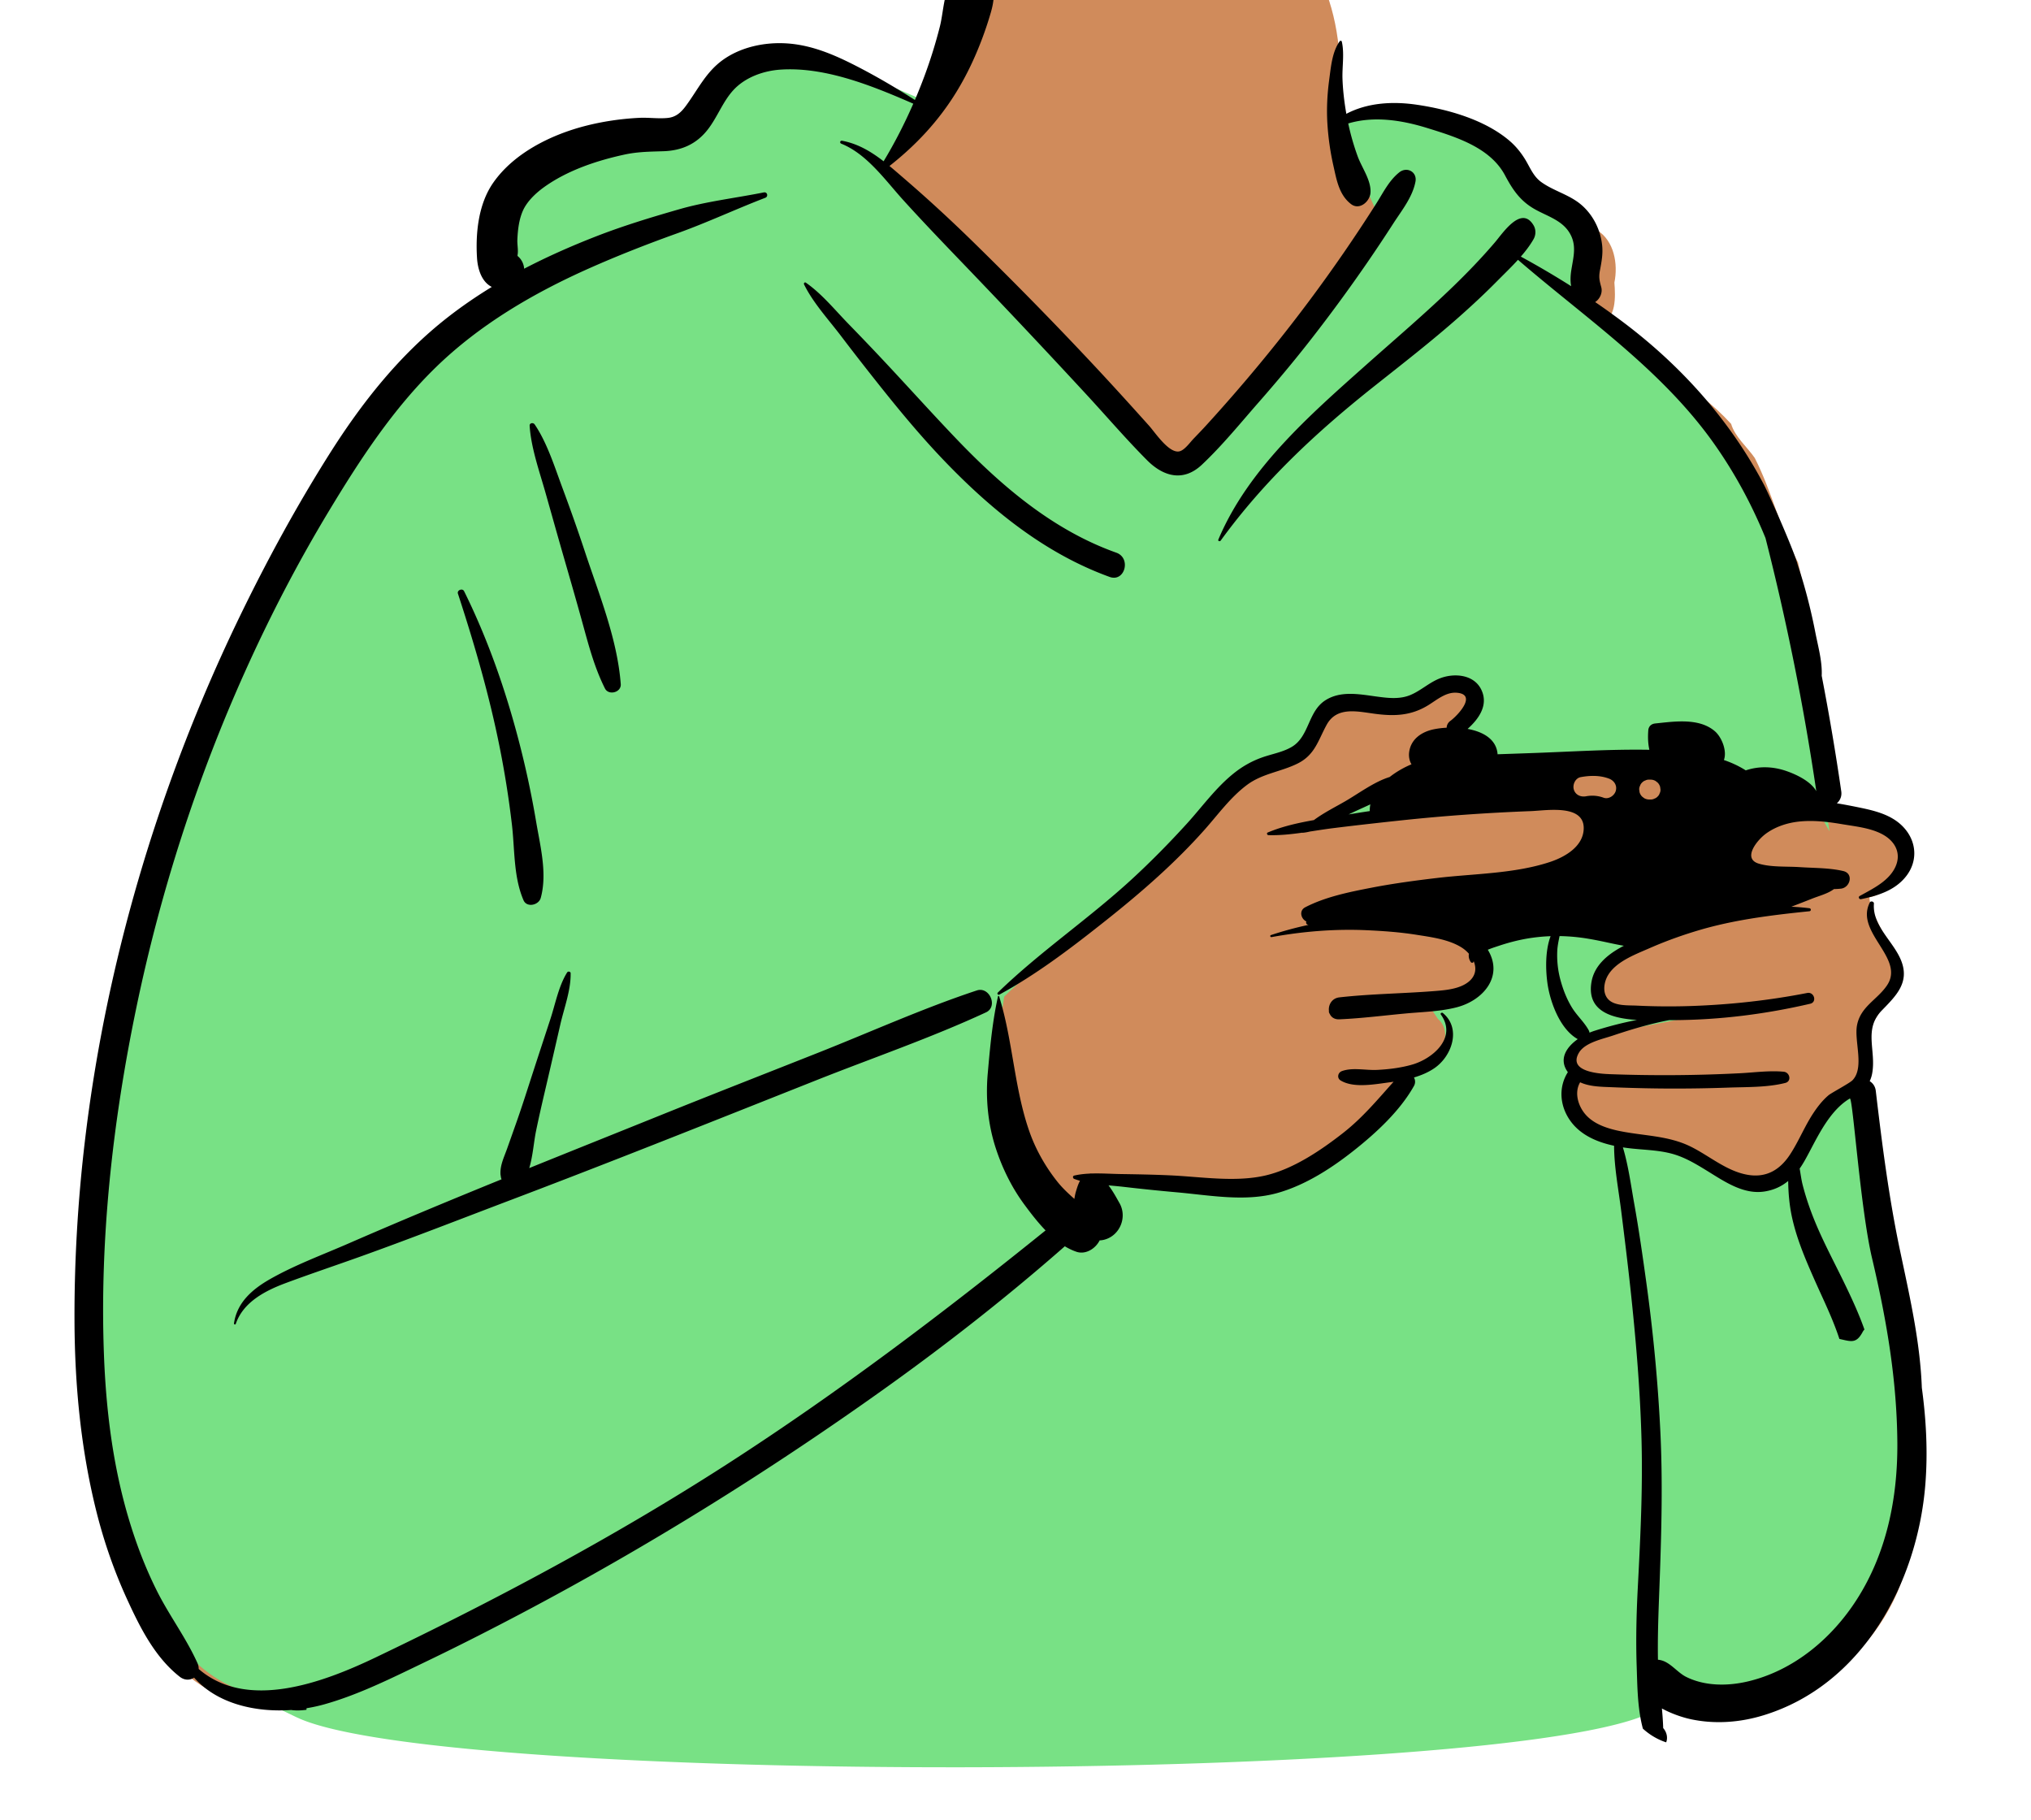 <svg xmlns="http://www.w3.org/2000/svg" width="818" height="733" fill="none" viewBox="0 0 818 733"><g id="body/Gaming" fill-rule="evenodd" clip-rule="evenodd"><path id="â Skin" fill="#D08B5B" d="M764.153 391.112c0-8.092-11.2-22.455-11.219-29.784 9.416-1.683 17.288-14.44 15.202-22.429-3.675-2.809-13.308-8.339-17.292-10.921-24.273.736-15.048-33.033-17.795-50.198-2.766-16.794-4.82-34.354-8.868-51.243-7.19-13.514-10.564-28.664-17.436-42.11-3.069-4.456-8.029-8.541-9.514-13.718-15.034-16.42-35.73-26.262-52.762-40.169 6.61-2.116 6.169-11.031 5.742-16.756 1.538-7.469-.105-16.837-6.917-21.045-2.302-7.5-12.364-10.118-18.248-5.34-3.865-17.323-18.986-27.833-34.826-34.26l.042-.153c-15.975-6.34-35.122-9.5-51.062-5.936 8.414-93.75-63.389-97.19-99.83-89.312-18.639 4.03-46.606 16.575-52.96 34.016-3.587 9.847-13.88 41.603-15.345 51.732-27.827-15.88-60.087-36.818-84.223-4.85-4.833 5.571-10.181 9.71-17.413 11.623-22.58 5.86-52.55 6.055-65.384 29.073-7.671 14.26-.772 23.656-2.833 37.921C99.569 188.632 14.628 451.585 33.7 573.918c4.588 43.779 26.988 121.268 82.277 111.607 28.2 30.844 501.524 30.844 550.331 0 40.175 10.508 80.997-5.758 97.845-44.236 21.395-52.762-1.278-109.743-5.296-163.868-2.44-13.665-6.072-24.512-8.013-38.502-.809-5.829 1.981-15.527 0-20.901.935-3.498 13.309-18.815 13.309-26.906Z"/><path id="ð Top" fill="#78E185" d="m364.257 37.034 1.669.714 5.732 2.484-1.202 2.756c-3.382 7.756-7.183 15.217-11.349 22.242l-.785 1.312-1.205 1.993.061.068c.52.575 1.049 1.172 1.591 1.79l63.079 67.777c26.608 28.566 40.656 43.595 42.143 45.089 6.203 6.231 12.301 7.009 17.881 1.753l.629-.595 1.034-.996.706-.693c3.643-3.598 7.264-7.577 12.469-13.58l58.263-82.647-3.68-8.222c-6.755-15.184-10.443-24.061-11.065-26.632l-.28-1.262-.583-2.713 2.66-.792c9.593-2.857 20.211-2.108 32.257 1.454l.697.21 2.006.62c8.161 2.536 12.782 4.242 17.515 6.77 6.44 3.439 11.195 7.71 14.163 13.276 3.413 6.407 6.025 9.626 10.424 12.23l.344.2.428.24.45.243c.389.206.821.424 1.341.68l1.847.892c5.83 2.794 8.508 4.584 10.802 8.112 2.534 3.895 2.963 7.542 2.18 12.819l-.069.456-.123.746-.476 2.741-.114.695c-.309 1.962-.361 3.688-.139 5.138l.056.33 1.277 6.789-2.534-1.609 7.009 5.713c9.81 8.03 15.656 13.012 21.769 18.631l1.69 1.563.332.309c11.015 10.274 19.962 20.18 27.45 30.755 8.122 11.465 15.003 24.004 20.561 37.36l.629 1.529.051.201a1009.16 1009.16 0 0 1 20.042 99.031l.482 3.229 2.443 16.559-8.042-14.679c-1.252-2.285-4.717-4.549-9.039-6.236l-.408-.156-.296-.111-.618-.22c-4.743-1.651-9.525-1.807-14.006-.418l-.463.15-1.36.456-1.209-.773c-2.228-1.423-4.725-2.626-7.468-3.617l-.69-.243-2.894-.993 1.049-2.874c.793-2.172-.661-6.436-2.758-8.266-3.265-2.833-7.959-3.627-15.249-3.09l-.988.079-.782.071-1.173.116-3.7.397-.001.017a35.472 35.472 0 0 0-.087 1.78l-.006.41.001.4c.016 1.377.135 2.649.364 3.836l.104.503.835 3.724-3.815-.068-1.664-.025c-5.57-.067-11.419.021-18.306.248l-6.798.253-17.34.733-15.211.534-4.533.151-.216-2.868c-.286-3.785-3.522-6.298-9.254-7.414l-.369-.07-5.988-1.083 4.919-4.464.397-.374.411-.4c3.956-3.939 5.285-7.546 3.656-11.032-1.905-4.086-7.782-5.281-13.179-3.061l-.372.156-.382.171c-1.015.47-2.022 1.06-3.63 2.097l-2.052 1.335-.746.476c-1.779 1.122-2.955 1.755-4.443 2.369-3.935 1.629-7.611 1.743-13.641.99l-.538-.068-1.28-.171-3.266-.455-.808-.106-.821-.102c-6.162-.733-10.064-.337-13.358 1.768-2.108 1.346-3.301 3.069-5.143 7.092l-.875 1.94-.386.833c-2.216 4.717-3.897 6.98-7.207 8.944-2.112 1.257-4.114 2.008-7.648 3.036l-2.516.727-.894.27c-.54.167-.988.317-1.462.487-3.849 1.368-7.331 3.334-10.603 5.97l-.508.414-.551.459c-3.185 2.688-5.908 5.601-10.557 11.063l-3.386 3.995-1.203 1.401-.995 1.139-.318.359-.946 1.054c-7.374 8.094-14.752 15.558-22.266 22.476l-1.577 1.442-1.624 1.462-1.337 1.185c-4.37 3.849-9.09 7.745-16.422 13.631l-9.088 7.28-2.859 2.307c-8.587 6.955-13.817 11.441-19.147 16.507l-1.322 1.266-.094.543c-.051.304-.107.653-.168 1.046 0 0-5.202 32.097-.479 58.419 4.724 26.321 6.397 15.62 11.178 22.081l1.107 1.486c2.621 3.488 4.643 5.956 6.835 8.248l2.589 2.673 2.978 2.413 1.881 1.137c1.359.821 2.714 1.466 4.072 1.929 1.873.644 4.376-.626 5.607-2.862l.115-.22.802-1.608 1.796-.052c.421-.012.85-.076 1.269-.193 4.252-1.171 6.367-6.234 4.288-10.165l-.115-.21-1.077-1.912-.552-.962c-.793-1.358-1.526-2.506-2.267-3.519l-.279-.373-4.134-5.437 10.407.971.851.084 1.169.123 3.748.427c3.901.438 7.668.835 11.342 1.194l3.128.299 5.473.5 1.123.112 2.431.257 5.823.63 2.074.213 1.155.112c1.112.105 2.109.19 3.11.265l1.1.079c8.386.571 14.931.192 20.872-1.481 9.664-2.736 19.381-8.383 29.901-16.733 10.752-8.537 18.528-16.576 23.207-24.917.088-.157.101-.281.04-.433l-.045-.095-1.778-3.262 3.563-1.051c2.847-.84 5.263-1.911 7.293-3.282 6.25-4.205 8.342-12.62 3.81-17.019l-.201-.188-.275-.25-3.827-5.736 5.536-.817c1.852-.285 3.478-.608 4.998-1.004 10.118-2.63 15.317-10.698 10.837-18.461l-.15-.253-1.808-2.99 3.229-1.335a42.65 42.65 0 0 1 2.201-.834l.485-.168.485-.164 1.815-.601c3.839-1.266 7.597-2.23 11.343-2.887a74.295 74.295 0 0 1 8.891-.986l1.112-.047 1.241-.043.007-.036.726.01 2.537-.087-.05.13c3.764.093 7.547.46 11.331 1.097l.895.153c1.314.23 2.563.468 3.897.74l5.775 1.224c1.051.218 1.967.397 2.876.56l.879.153 9.302 1.573-8.502 4.089-.218.108-.219.115-.938.517c-5.778 3.265-9.196 6.988-9.999 11.581-1.251 7.166 2.825 10.466 12.434 11.58l.803.087.847.078.556.045 24.064 1.63-22.785 4.371c-5.518 1.059-11.093 2.49-16.723 4.275-.437.138-.91.308-1.422.512l-.392.159-2.316.959-2.222 1.606c-3.9 2.893-4.988 5.763-3.042 8.613l.134.189 1.207 1.652-1.096 1.726c-3.148 4.958-2.736 11.275 1.027 16.41 3.14 4.283 8.221 7.009 15.152 8.572l.537.118 1.522.325 2.221.349 1.611.221 1.236.145.834.086 1.282.119 3.497.295c4.97.424 7.522.766 10.584 1.531 4.111 1.025 7.732 2.695 12.55 5.542l.561.334 1.186.716 2.302 1.415 2.227 1.383.751.462.929.561c6.857 4.093 11.376 5.63 16.133 4.912 3.022-.455 5.558-1.56 7.807-3.318l.353-.282 3.451-2.84-.102-.576.751-1.032c1.438-1.977 7.563-13.511 7.567-13.519 3.953-6.941 7.763-11.734 12.578-14.906l.415-.268.946-.579 1.08-.229.545.085c1.585.248 2.055.952 2.502 2.143.115.304.206.64.296 1.047l.083.404.085.46.132.798.139.935.156 1.151.169 1.33c.132 1.072.277 2.316.441 3.782l1.814 16.712.499 4.439.46 3.958.115.958.391 3.206.428 3.353c1.101 8.449 2.19 15.245 3.318 20.401l.208.927.14.601.362 1.541c6.472 27.715 9.753 50.599 9.916 73.525.147 24.645-5.228 46.641-16.886 64.772-11.114 17.3-27.335 29.856-45.614 34.188-9.635 2.275-19.192 1.778-26.895-2.054-1.406-.699-2.405-1.417-4.227-2.941l-.606-.509c-2.407-2.038-3.469-2.747-4.751-3.046a4.575 4.575 0 0 0-.459-.085l-.22-.023-2.723-.208-.048-2.731c-.103-5.819-2.88-8.095-2.619.985 0 0 .501 13.084.637 14.734l.096 1.085.037.382-1.609 5.614c-70.204 26.811-477.194 27.276-539.988 1.05l-1.796-.802-11.104-5.329s22.251-5.184 7.037-3.261C99 685 80 675 69.702 658.162l-3.754-6.194-1.15-1.924-.636-1.082c-1.53-2.618-2.621-4.621-3.775-6.925-4.657-9.299-8.524-19.306-11.703-30.07-5.916-20.029-9.015-41.727-9.94-66.268-1.675-44.389 2.906-91.24 13.022-140.054 9.811-47.347 24.68-93.369 44.297-136.888 9.807-21.754 20.616-42.56 32.467-62.394l1.274-2.121 1.387-2.292 1.423-2.335 1.431-2.328 1.305-2.103 1.315-2.099 1.326-2.095c12.106-19.025 22.87-33.063 35.312-45.175 11.056-10.763 22.703-21.682 34.942-32.758l-.263-4.637-.011-.085c-.259-1.526-4.867-14.563-.211-24.721l.531-1.141c4.212-8.918 4.825-6.624 8.856-9.437l.165-.117c8.84-6.33 20.104-10.671 33.46-13.567 3.426-.743 6.65-1.074 11.192-1.255l.628-.024.823-.028 3.532-.107c6.655-.213 11.645-2.56 15.493-7.417l.285-.365.288-.382.27-.37c.939-1.313 1.837-2.813 3.286-5.387l.992-1.76.477-.832.489-.838c1.661-2.817 2.84-4.475 4.507-6.288 5.035-5.474 12.847-8.689 21.083-9.224 14.605-.953 28.983 2.963 50.14 11.959Zm191.671 281.665-1.19 5.855a9.042 9.042 0 0 0-.184 1.624l.003.394.084 2.67-2.643.392c-2.138.317-4.258.647-6.356.992l-2.092.349-19.729 3.346 18.037-9.062.366-.179.099-.05.693-.331 2.169-1.008 5.336-2.45 5.407-2.542Z"/><path id="ð Ink" fill="#000" d="M540.417 16.75c1.118 4.787.097 10.184.284 15.097.178 4.695.732 9.363 1.548 13.989 8.582-4.514 18.724-5.094 28.504-3.641 12.651 1.88 27.29 6.04 37.205 14.492 2.448 2.088 4.476 4.56 6.174 7.285 2.038 3.27 3.339 6.964 6.57 9.307 4.998 3.625 11.194 5.028 15.999 9.045 4.899 4.095 7.94 10.217 8.583 16.535.343 3.363-.212 6.507-.85 9.787-.572 2.951-.291 4.162.486 7.003.61 2.23-.554 4.761-2.452 5.991a308.16 308.16 0 0 1 12.027 8.668c22.979 17.44 42.41 39.18 55.88 64.76l.326.635.376.764c3.283 6.744 11.872 26.46 12.939 30.893a224.491 224.491 0 0 1 2.189 6.977 225.43 225.43 0 0 1 4.628 18.794l.341 1.727c1.035 5.312 2.816 11.604 2.529 17.266a1007.044 1007.044 0 0 1 7.882 46.569c.295 2.042-.518 3.701-1.78 4.802 3.017.485 6.015 1.081 8.98 1.682l1.722.362.862.19c6.176 1.393 12.27 3.421 16.315 8.608 4.361 5.611 4.45 12.821.07 18.471-3.719 4.8-9.15 7.08-14.82 8.52-1.119.28-2.25.54-3.38.769-.759.16-1.259-.879-.54-1.279l1.203-.665 1.642-.9c4.274-2.356 8.71-5.015 11.075-9.265 3.211-5.77.67-11.111-4.84-14.04-4.613-2.456-10.318-3.085-15.441-3.923l-2.115-.35c-5.355-.855-10.818-1.41-16.223-.798-4.73.54-9.52 2.151-13.341 5.04l-.354.278-.365.307c-3.351 2.904-8.169 9.426-1.85 11.306 4.83 1.428 10.715 1.073 15.792 1.35l.657.04c4.25.29 8.691.29 12.99.8 1.54.179 3.061.429 4.551.78 4.27 1.01 2.8 6.69-.961 7.09-.92.1-1.859.149-2.8.17-2.46 1.85-5.86 2.69-8.769 3.839a677.738 677.738 0 0 1-8.38 3.261c2.42.11 4.84.31 7.25.61.779.089.789 1.14 0 1.22-5.801.59-11.601 1.23-17.381 2.039-8.949 1.241-17.84 2.901-26.529 5.43-6.351 1.857-12.625 4.067-18.71 6.648l-1.841.792-.76.331c-5.522 2.394-12.667 5.195-15.84 10.469-1.66 2.75-2.389 7-.049 9.631 2.502 2.833 7.745 2.51 11.25 2.647l.28.013c7.42.36 14.849.409 22.279.15 15.57-.55 31.151-2.25 46.441-5.241 2.82-.549 4.04 3.681 1.2 4.341-18.036 4.19-36.269 6.489-54.774 6.596l-2.027.004c-7.208 1.378-14.278 3.433-21.288 5.752l-1.401.468c-4.14 1.399-11.21 2.79-13.651 6.899-1.619 2.73-1.05 4.601.551 5.871 2.819 2.23 8.819 2.649 11.739 2.76a596.833 596.833 0 0 0 52.671-.37c5.72-.3 11.829-1.15 17.529-.601 2.451.24 3.271 3.84.611 4.511-7.03 1.78-14.913 1.625-22.176 1.852l-.835.028c-7.8.279-15.609.4-23.409.38a613.548 613.548 0 0 1-20.077-.408l-5.912-.235-1.048-.05c-3.151-.168-6.369-.532-9.163-1.828-2.58 4.32-.651 10.11 2.679 13.53 3.17 3.261 7.741 4.861 12.12 5.861.411.09.821.179 1.231.26 9.62 1.959 19.42 1.79 28.42 6.209 7.569 3.72 14.5 9.92 22.979 11.39 7.58 1.32 13.09-2.019 17.13-8.199.221-.34.441-.68.651-1.021 3.179-5.12 5.469-10.759 8.82-15.78 1.71-2.559 3.64-5.019 6-7.019 1.059-.911 8.479-4.85 9.64-6.03 4.99-5.121.57-15.89 1.87-22.31 1.519-7.471 8.09-10.1 12.03-15.891 7.489-11.019-13.051-21.34-6.91-33.39a.774.774 0 0 1 .309-.33c.54-.29 1.401.071 1.351.781-.681 8.98 7.88 15.16 10.97 22.939 3.519 8.851-2.101 14.211-7.84 20.121-7.361 7.59-2.181 16.09-3.82 25.23a12.61 12.61 0 0 1-1.005 3.199c1.258.78 2.228 2.072 2.441 3.876 2.524 21.4 5.237 42.734 9.667 63.838l.948 4.483 1.269 5.982c3.157 14.961 6.105 29.981 6.665 45.276 1.759 12.907 2.457 25.922 1.415 38.915-3.16 39.551-25.271 80.931-65.441 93.07-9.299 2.811-19.16 3.54-28.7 1.571-3.269-.67-7.849-2.151-11.96-4.391.245 2.636.439 5.272.52 7.902 1.355 1.508 1.967 3.786 1.196 5.735-3.276-1.078-6.254-2.784-8.935-5.119l-.444-.395c-1.59-5.907-2.055-12.369-2.286-18.592l-.06-1.77c-.061-1.72-.1-3.41-.161-5.06-.339-10.27-.099-20.56.43-30.82l.39-7.553c.893-17.617 1.62-35.192 1.131-52.857-.56-20.33-2.3-40.571-4.48-60.79-1.131-10.431-2.41-20.84-3.721-31.25-1.049-8.38-2.809-17.4-2.839-26.04-6.731-1.44-13.34-4.201-17.481-9.85-4.39-5.99-5.039-13.65-1.14-19.791-3.769-5.159-.679-10.019 3.981-13.299-7.16-4.011-11.15-14.951-12.21-22.56-.721-5.221-.95-13.031 1.279-18.901a71.182 71.182 0 0 0-9.599.991c-3.701.65-7.33 1.599-10.911 2.78l-1.813.599a46.71 46.71 0 0 0-2.967 1.091c6.471 10.699-1.84 20.4-12.5 23.17-2.029.529-4.099.9-6.189 1.199-4.71.651-9.521.85-14.191 1.281-8.939.819-17.929 1.99-26.899 2.37-1.971.09-3.24-.83-3.841-2.111-.019-.019-.029-.03-.029-.049a2.735 2.735 0 0 1-.401-1.08c.031.03.071.05.1.07-.43-2.401 1.011-5.32 4.171-5.67 12.95-1.461 26.079-1.53 39.069-2.6l.832-.069c4.078-.352 8.881-.999 12.109-3.581 3-2.4 3.269-5.521 2.069-8.34-.02.069-.039.149-.05.22-.09.559-.859.54-1.109.149-.75-1.139-.941-2.26-.75-3.34a13.355 13.355 0 0 0-3.17-2.67c-5.231-3.179-12.11-4.049-18.061-4.99-6.509-1.029-13.069-1.5-19.639-1.809-12.93-.611-25.901.44-38.62 2.759-.531.091-.75-.649-.23-.819a142.731 142.731 0 0 1 15.159-4.11c-.12-.021-.239-.04-.359-.071-.45-.11-.771-.659-.62-1.099.019-.071.05-.14.08-.2-2.181-1-3.09-4.36-.45-5.72 8.229-4.25 17.889-6.171 26.92-7.921 8.67-1.67 17.429-2.84 26.2-3.879 14.83-1.74 31-1.7 45.269-6.381l.587-.197c5.811-2.004 12.748-6.065 13.154-12.922.599-10.371-14.811-7.67-21.231-7.42-17.569.67-35.119 1.89-52.609 3.77-3.571.38-7.141.769-10.71 1.17-5.47.609-10.95 1.25-16.41 1.929-3.05.381-6.17.881-9.31 1.361-.98.24-1.94.41-2.9.5a.273.273 0 0 1-.18-.04c-4.57.64-9.16 1.129-13.62.99-.511-.01-.83-.811-.29-1.051 5.76-2.439 12.17-3.879 18.599-5.01 3.981-2.969 8.79-5.349 12.741-7.649 5.42-3.16 11.63-7.81 17.78-9.7 2.769-2.18 5.909-3.93 8.8-5.12-.83-1.29-1.13-3.081-.981-4.59.551-5.41 4.881-8.431 9.881-9.491 1.55-.319 3.34-.559 5.25-.649.039-1.01.489-2 1.489-2.74l.295-.224.21-.167c3.356-2.726 10.019-10.399 1.995-10.959-4.259-.301-7.86 2.82-11.25 4.93-7.04 4.39-13.849 4.609-21.889 3.519l-3.614-.519-.601-.081c-5.813-.763-11.71-.868-14.955 5.06-3.481 6.341-4.7 12.121-11.721 15.611-6.709 3.33-14.159 3.99-20.319 8.57-6.601 4.899-11.561 11.779-16.96 17.879-11.91 13.44-25.54 25.311-39.58 36.471l-2.498 1.979c-12.929 10.218-26.276 20.279-40.752 28.151a.665.665 0 0 1-.29.07c-.39-.04-.681-.54-.33-.88 16.91-16.43 36.69-29.75 54.059-45.74 7.7-7.09 15.03-14.551 22.08-22.29 6.16-6.79 11.62-14.42 18.801-20.2 3.489-2.811 7.26-4.96 11.479-6.46 3.941-1.411 8.361-2.111 11.991-4.271 7.11-4.219 6.42-14.219 13.53-18.76 6.096-3.895 13.523-2.472 20.282-1.547l.808.108c4.38.58 8.91 1.07 13.09-.66 4.139-1.71 7.469-4.91 11.639-6.61 5.811-2.39 14.05-1.82 17.031 4.57 2.849 6.1-1.04 11.62-5.58 15.67 6.189 1.12 11.62 4.11 12.08 10.21 4.54-.151 9.07-.311 13.609-.47 15.811-.55 31.7-1.611 47.521-1.33-.361-1.611-.521-3.271-.541-4.96-.009-.94.031-1.88.1-2.84.12-1.641 1.2-2.631 2.801-2.801l3.573-.382 1.196-.118c6.694-.633 14.18-.766 19.281 3.66 2.74 2.391 4.95 7.891 3.61 11.561 3.119 1.07 6.09 2.439 8.8 4.17 5.37-1.801 11.01-1.6 16.409.279l.641.229c3.839 1.409 9.279 4.078 11.365 7.886a1006.484 1006.484 0 0 0-20.463-101.957c-5.475-13.424-12.393-26.255-20.782-38.097-21.13-29.84-51.571-50.36-78.91-73.95-2.412 2.654-5.011 5.181-7.441 7.612l-1.03 1.036c-4.95 5.013-10.113 9.81-15.39 14.475-11.029 9.75-22.638 18.749-34.164 27.892-23.235 18.433-44.242 38.006-61.72 62.071-.314.434-1.185.181-.942-.396 11.988-28.497 36.84-50.162 59.416-70.265 11.872-10.571 24.022-20.887 35.437-31.957 5.322-5.161 10.477-10.5 15.34-16.097l1.21-1.404c3.18-3.722 10.626-15.086 15.547-6.887 1.031 1.715.986 3.909 0 5.626-1.398 2.44-3.173 4.767-5.114 7.002a349.003 349.003 0 0 1 20.268 11.911c-.38-2.021-.285-4.255.068-6.49l.116-.71.481-2.772c.691-4.086 1.046-7.886-1.547-11.871-3.242-4.986-9.355-6.541-14.225-9.422-5.61-3.32-8.54-7.762-11.544-13.4-5.753-10.793-18.75-15.121-29.92-18.593l-1.406-.436c-10.322-3.2-21.488-4.911-31.808-1.837a99.416 99.416 0 0 0 3.818 13.275c1.685 4.606 5.534 9.727 5.14 14.702-.272 3.443-4.402 7.123-7.829 4.492-4.854-3.724-5.824-9.79-7.125-15.567a106.75 106.75 0 0 1-2.403-17.03c-.329-5.509-.072-11.015.608-16.487l.521-4.02.126-.932c.567-4.063 1.411-8.327 3.696-11.511.22-.306.758-.313.858.112ZM399.588-6.093c.073.325.124.646.17.967.334 1.37.459 2.687.418 4.01a6.29 6.29 0 0 1-.104 1.428c-.179 1.557-.554 3.155-1.061 4.902a141.297 141.297 0 0 1-3.696 11.006c-2.73 7.153-5.953 13.978-9.937 20.52-7.197 11.817-16.346 21.626-27.132 30.105 2.047 1.689 4.048 3.446 6.053 5.17 9.691 8.34 19.12 17.059 28.253 26.007 16.219 15.893 32.112 32.081 47.632 48.657 7.655 8.175 15.168 16.457 22.64 24.795l.245.28.265.316c2.653 3.208 7.957 10.861 11.914 9.632 1.998-.622 4.102-3.603 5.464-5.025l2.509-2.616c.834-.875 1.662-1.754 2.477-2.646 14.596-15.992 28.407-32.598 41.375-49.955a630.213 630.213 0 0 0 27.258-39.532c2.818-4.44 5.097-9.212 9.25-12.526 3.048-2.432 7.271-.202 6.503 3.785-1.21 6.279-5.556 11.589-8.978 16.896a625.532 625.532 0 0 1-10.552 15.839 645.874 645.874 0 0 1-21.627 29.558c-6.442 8.31-13.164 16.407-20.067 24.34l-1.887 2.16c-7.425 8.465-14.713 17.451-22.918 25.177-7.347 6.919-15.371 4.903-22.064-1.821-8.465-8.501-16.324-17.695-24.469-26.506a3695.956 3695.956 0 0 0-49.338-52.37l-5.462-5.69c-6.369-6.648-12.712-13.337-18.889-20.15l-.797-.887c-7.045-7.925-14.208-17.852-24.223-21.881-.724-.291-.458-1.32.324-1.175 6.411 1.185 11.763 4.415 16.743 8.274 4.476-7.407 8.47-15.215 11.952-23.201l-2.234-.97c-15.984-6.907-33.999-13.87-51.16-12.751-6.916.45-14.295 3.07-19.07 8.262-4.324 4.703-6.483 11.045-10.451 16.054-4.545 5.737-10.473 8.319-17.748 8.552l-3.538.107c-4.068.132-7.97.346-12.097 1.24-11.182 2.425-22.971 6.358-32.349 13.075-3.402 2.436-6.914 5.786-8.559 9.477-1.631 3.657-2.1 7.936-2.259 11.883-.077 1.924.5 4.465.018 6.306.055-.211.08-.099.087.121 1.499 1.182 2.52 3.147 2.631 5.105 9.348-4.872 19.025-9.142 28.89-12.991 10.984-4.285 22.309-7.72 33.636-10.971 11.086-3.181 22.69-4.497 33.991-6.765 1.439-.29 1.939 1.654.598 2.17-11.878 4.562-23.371 9.97-35.348 14.262-11.971 4.29-23.853 8.935-35.477 14.097-22.468 9.981-44.171 22.681-61.872 39.912-17.288 16.83-30.623 37.275-43.025 57.831-12.49 20.701-23.637 42.156-33.572 64.195-19.654 43.599-34.392 89.44-44.095 136.264-9.443 45.566-14.719 92.759-12.962 139.332.834 22.12 3.536 44.257 9.82 65.531 3.002 10.164 6.76 20.095 11.508 29.576 5.007 9.996 11.753 18.9 16.325 29.066.376.836.52 1.639.499 2.385 19.5 16.895 50.022 5.51 71.126-4.577 48.56-23.22 96.22-48.63 141.52-77.79 44.71-28.781 87.08-60.901 128.45-94.24-3.2-3.3-6.021-7-8.5-10.35-5.12-6.92-8.97-14.76-11.62-22.941-3.1-9.58-4.061-19.83-3.18-29.839l.25-2.831c.843-9.452 1.816-19.044 3.89-28.28.019-.119.11-.17.21-.17.099 0 .2.061.24.17 5.59 17.891 6.04 37.12 12.319 54.781 2.53 7.1 6.45 13.96 11.151 19.85 2.03 2.549 4.41 4.76 6.839 6.92.161-1.101.38-2.19.71-3.26l.262-.847c.325-1.029.728-2.172 1.288-3.184a33.796 33.796 0 0 1-2.319-.76c-.601-.219-.731-1.189 0-1.349 1.99-.46 4.04-.69 6.13-.79.33-.05.649-.06.969-.04 3.911-.121 7.891.16 11.661.22 6.53.1 13.04.219 19.559.51 12.481.539 26.57 2.93 38.851.029 11.16-2.639 22.16-10.08 31.109-17.08 7.82-6.119 13.851-13.389 20.34-20.639-.466.073-.928.142-1.389.206l-4.185.573c-5.282.706-11.553 1.259-15.745-1.279-1.601-.97-1.14-3.17.49-3.771 4.279-1.569 9.59-.269 14.149-.489 3.58-.171 7.201-.55 10.731-1.29a45.65 45.65 0 0 0 3.449-.85c8.36-2.41 18.181-10.89 11.541-20.15-.25-.35.029-.67.369-.731a.515.515 0 0 1 .441.111c7.559 6.259 3.629 17.479-3.521 22.29-2.459 1.66-5.239 2.82-8.119 3.67.55 1.009.649 2.25-.011 3.429-5.599 9.981-15.079 18.75-23.96 25.801-9.119 7.239-19.639 14.069-30.949 17.27-13.061 3.679-27.41.91-40.66-.26a782.913 782.913 0 0 1-21.51-2.211c-1.921-.219-3.91-.389-5.931-.579 1.901 2.5 3.411 5.38 4.401 7.11 3.22 5.619.25 13.02-5.99 14.739a8.314 8.314 0 0 1-1.98.3c-1.681 3.37-5.681 5.851-9.381 4.58-1.609-.549-3.16-1.299-4.649-2.199-23.271 20.44-47.771 39.619-72.97 57.6-46.73 33.34-95.711 63.79-146.5 90.56-11.44 6.03-22.967 11.898-34.592 17.537l-10.006 4.823c-11.075 5.33-22.41 10.631-34.172 13.939a64.811 64.811 0 0 1-7.154 1.565 2.9 2.9 0 0 0-.025.633c-2.212.294-4.142.339-5.79.134l-.375-.051c-14.417 1.008-29.838-2.512-39.113-13.042-1.546 1.085-3.8 1.205-5.789-.356-10.003-7.849-15.966-19.799-21.199-31.208-5.306-11.573-9.465-23.634-12.521-35.99-6.104-24.678-8.525-50.134-8.653-75.519-.461-97.819 24.037-196.497 66.589-284.316 10.792-22.273 22.688-44.13 35.894-65.067 13.17-20.88 28.463-40.285 48.048-55.513 5.632-4.378 11.491-8.381 17.534-12.069-4.056-2.01-5.667-7.123-5.951-11.665-.63-10.087.572-21.708 6.478-30.22 8.285-11.94 23.116-19.301 36.868-22.881 7.179-1.868 14.605-2.957 22.01-3.325 3.818-.191 7.785.437 11.557.025 3.328-.362 5.386-2.348 7.3-4.96 4.903-6.692 8.095-13.712 15.128-18.618 7.216-5.033 16.567-6.96 25.26-6.437 10.127.609 19.366 4.599 28.285 9.184 8.05 4.138 15.864 8.722 23.479 13.612a216.406 216.406 0 0 0 3.934-9.874 193.423 193.423 0 0 0 6.109-19.656c1.697-6.721 1.449-15.597 6.575-20.651 4.457-4.393 13.04-2.668 14.485 3.825ZM745.067 442.37l-.036.008c-10.368 6.144-15.326 21.498-20.206 28.208.399 2.25.679 4.54 1.229 6.67 1.261 4.891 2.91 9.741 4.821 14.401 3.36 8.23 7.57 16.07 11.46 24.049 3.13 6.417 6.197 12.952 8.583 19.707a3.95 3.95 0 0 0-.701.947c-2.588 4.847-4.614 3.894-9.389 2.836l-.003-.01c-2.731-8.359-6.67-16.209-10.21-24.23l-.861-1.959-.851-1.959c-2.958-6.865-5.657-13.793-7.229-21.151-1-4.69-1.41-9.511-1.469-14.301-2.59 2.131-5.701 3.661-9.62 4.25-8.388 1.267-15.984-3.986-22.818-8.201l-1.54-.942c-4.279-2.603-8.52-5.008-13.453-6.237-5.6-1.399-11.39-1.399-17.079-2.11-.681-.09-1.37-.18-2.061-.289 2.22 7.35 3.25 15.33 4.571 22.69 1.84 10.32 3.34 20.73 4.78 31.11 2.8 20.12 4.75 40.399 5.739 60.69.958 19.646.476 39.218-.235 58.858l-.355 9.577c-.284 7.798-.518 15.605-.38 23.405.38.029.76.09 1.141.18 3.94.92 6.629 4.939 10.23 6.73 7.599 3.78 16.78 3.73 24.87 1.82 18.4-4.361 33.7-17.201 43.779-32.89 12.101-18.82 16.541-40.971 16.4-63.131-.166-24.94-4.205-48.785-9.828-72.862l-.361-1.537c-4.732-20.059-7.696-64.136-8.918-64.327ZM229.826 392.05c.105 6.708-2.623 13.883-4.122 20.401-1.614 7.023-3.224 14.046-4.856 21.066l-1.467 6.29c-1.223 5.241-2.428 10.486-3.508 15.759-.888 4.335-1.26 10.048-2.715 14.827 17.307-7 34.641-13.929 51.946-20.906 21.32-8.599 42.74-16.96 64.11-25.42 21.29-8.42 42.46-18 64.181-25.2 5.17-1.72 8.67 6.53 3.719 8.819-22.06 10.231-45.4 18.241-68 27.202l-32.691 12.978c-29.969 11.892-59.959 23.725-90.099 35.151-20.53 7.781-40.98 15.791-61.64 23.18-9.85 3.521-19.789 6.851-29.59 10.5-8.21 3.06-17.09 7.601-20.13 16.42-.16.46-.79.271-.72-.2 1.23-8.54 7.571-13.88 14.72-17.92 9.489-5.375 19.911-9.287 29.927-13.598l1.363-.591c20.453-8.92 41.071-17.479 61.75-25.895a4.38 4.38 0 0 1-.335-1.596l-.059.016c-.376-3.823 1.377-7.232 2.638-10.788l3.617-10.204c2.41-6.795 4.572-13.674 6.799-20.53 2.329-7.166 4.68-14.325 7.027-21.485 1.988-6.065 3.324-13.294 6.725-18.715.41-.653 1.54-.286 1.41.439Zm398.289-15.082-.258 1.302c-.3 1.523-.582 3.058-.652 4.598a37.901 37.901 0 0 0 1.33 11.95c1.05 3.849 2.519 7.57 4.61 10.98 1.98 3.209 4.85 5.73 6.68 9.02.189.349.309.699.359 1.04.7-.29 1.391-.55 2.061-.761 5.58-1.769 11.279-3.25 17.059-4.359l-.917-.062-.592-.048c-9.657-.817-18.769-3.976-16.8-15.251 1.114-6.374 6.116-10.648 11.478-13.677l.672-.372c.289-.161.59-.321.879-.46-4.85-.82-8.369-1.83-14.319-2.83a76.997 76.997 0 0 0-11.59-1.07ZM186.924 238.085c9.496 19.186 16.64 39.586 22.03 60.283a378.042 378.042 0 0 1 6.587 30.263l.583 3.397.331 1.844c1.659 9.069 3.766 18.893 1.329 27.741-.795 2.891-5.595 4.035-6.939.908-4.054-9.44-3.484-20.291-4.659-30.393a390.133 390.133 0 0 0-5.02-31.613c-4.033-20.104-9.695-39.738-16.006-59.224l-.704-2.165c-.536-1.443 1.798-2.394 2.468-1.041Zm365 85.832c-2.83 1.331-5.66 2.551-8.16 3.77-.189.101-.389.19-.59.291 2.83-.48 5.67-.93 8.51-1.351-.029-.92.061-1.829.24-2.71Zm110.734-9.609a2.98 2.98 0 0 0-1.128.667l-.159.16c-.39.363-.666.792-.827 1.287-.25.478-.366.992-.345 1.542l.143 1.063c.19.678.533 1.265 1.029 1.765l.809.625c.546.316 1.13.495 1.751.537l.268.01h.81c.463-.016.898-.13 1.307-.345a2.98 2.98 0 0 0 1.128-.667l.159-.16c.391-.363.666-.792.827-1.287.215-.409.33-.845.345-1.308v-.233l-.143-1.064a3.98 3.98 0 0 0-.85-1.574l-.179-.191-.809-.626a3.977 3.977 0 0 0-1.751-.536l-.268-.009h-.576a3.012 3.012 0 0 0-1.541.344Zm-26.019-1.353c-2.125.39-3.33 2.966-2.793 4.919.594 2.163 2.649 3.124 4.714 2.828l.206-.033c2.418-.445 4.787-.273 7.09.576 2.026.748 4.383-.837 4.92-2.794.614-2.234-.759-4.17-2.794-4.92-3.65-1.348-7.565-1.272-11.343-.576ZM215.328 170.9c4.839 7.091 7.86 16.517 10.84 24.62l.298.806c3.168 8.516 6.224 17.099 9.074 25.728 5.689 17.225 13.103 35.25 14.473 53.446.253 3.358-4.886 4.704-6.376 1.728-4.281-8.557-6.583-17.477-9.116-26.651-2.416-8.749-4.933-17.468-7.451-26.188-2.517-8.715-4.952-17.456-7.431-26.182-2.411-8.489-5.768-17.928-6.32-26.763-.072-1.148 1.453-1.36 2.009-.544Zm109.209-57.085c6.459 4.483 11.749 11.04 17.215 16.648a1091.668 1091.668 0 0 1 16.436 17.243c9.057 9.71 17.95 19.579 27.135 29.171 18.304 19.115 39.011 36.705 64.273 45.689 6.113 2.174 3.435 11.984-2.692 9.764-25.839-9.368-47.244-26.689-66.125-46.284-9.779-10.148-18.752-20.992-27.501-32.029a1175.401 1175.401 0 0 1-12.163-15.577l-2.397-3.145c-5.037-6.646-11.2-13.27-14.886-20.774-.207-.422.247-1.023.705-.706Z"/></g></svg>